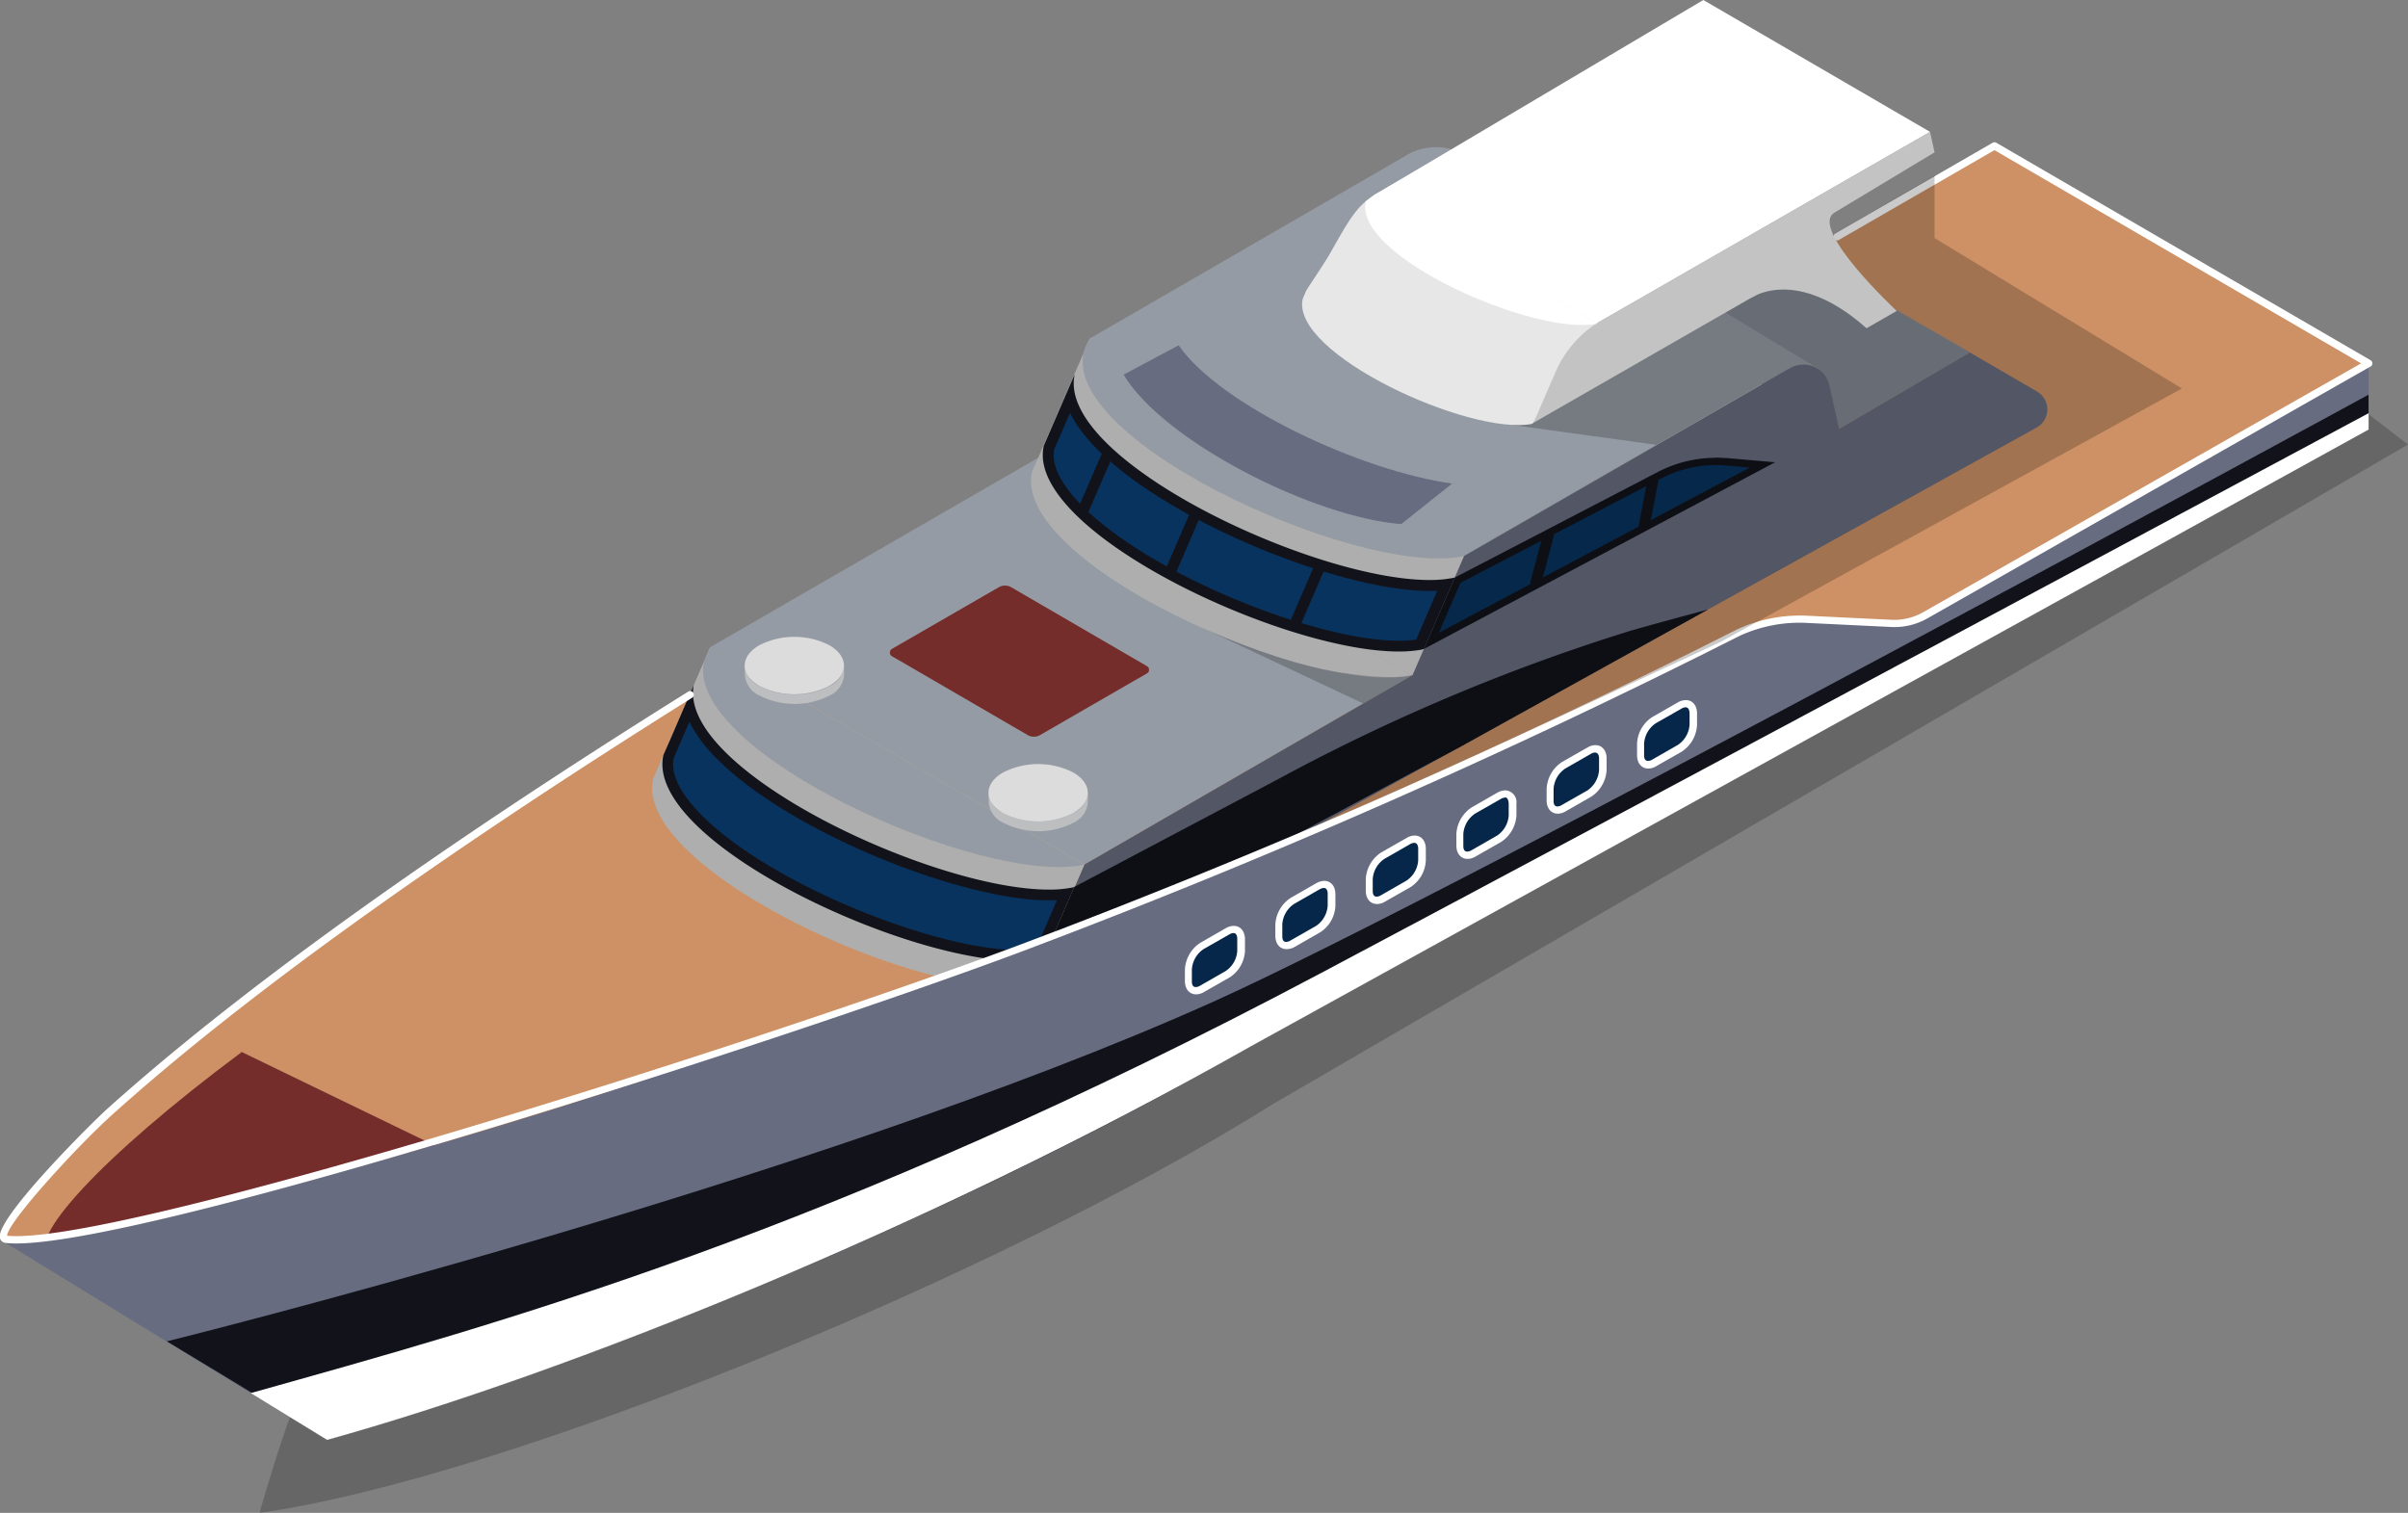 <svg xmlns="http://www.w3.org/2000/svg" viewBox="0 0 283.86 178.36"><rect x="0" y="0" width="283.86" height="178.36" fill="#808080" stroke="none"/><defs><style>.cls-1{isolation:isolate;}.cls-2{opacity:0.2;}.cls-18,.cls-2,.cls-20,.cls-4{mix-blend-mode:multiply;}.cls-3{fill:#cd9165;}.cls-5{fill:#838a94;}.cls-6{fill:#959ba4;}.cls-7{fill:#d8d9d8;}.cls-8{fill:#d7d8d7;}.cls-9{fill:#adaead;}.cls-10{fill:#676c80;}.cls-11{fill:#e6e7e6;}.cls-12{fill:#fff;}.cls-13{fill:#08335e;}.cls-14{fill:#12131a;}.cls-15{fill:#bcbec0;}.cls-16{fill:#dcdcdc;}.cls-17{fill:#742d2a;}.cls-18{opacity:0.34;}.cls-19{fill:#062749;}.cls-20{opacity:0.21;}.cls-21{fill:#c2c3c2;}</style></defs><g class="cls-1"><g id="Layer_2" data-name="Layer 2"><g id="graphics"><g class="cls-2"><path d="M30.6,178.36c28.62-4,86.72-27.66,119.62-48.29L283.86,52.41l-5.19-4s-107,50-158.93,69C88.05,129,81.61,151.91,37.47,160.69,35.44,161.09,30.6,178.36,30.6,178.36Z"/></g><polygon class="cls-3" points="237.07 67.18 192.95 41.54 235.11 17.2 279.23 42.84 237.07 67.18"/><g class="cls-4"><polygon class="cls-3" points="273.82 46.53 279.23 42.84 235.11 17.2 192.95 42.11 198.36 45.25 235.11 24.03 273.82 46.53"/></g><g class="cls-1"><path class="cls-3" d="M248.52,54,232.26,74.49l-28.52,3.25-53.52,29.6C106.71,134.62,19.87,147.07,3.88,147.9c-1.63-1.38-4.07-1.28-3.12-2.7,4.08-6.2,16.33-18.78,34.11-31.91C55,98.4,79.2,82.78,102.23,69.16l91.9-45.3Z"/></g><g class="cls-4"><path class="cls-3" d="M103.73,68.35c-23.82,14.08-50.45,31.07-70.24,46C11.67,130.77-2,144.58,1.2,146.43c.57.33,2.83-.33,4.57-.46,5.37-12.74,58-47.92,101.39-73.59L200.92,26,195.63,23Z"/></g><polygon class="cls-5" points="172.27 25.18 188 16.08 232.26 41.56 216.38 50.81 172.27 25.18"/><path class="cls-6" d="M214.43,43.52l-41.67-25.2a6.75,6.75,0,0,0-6.85-.08h0l42.21,25.28Z"/><g class="cls-1"><polygon class="cls-7" points="194.34 65.88 150.22 40.24 172.68 24.93 216.8 50.57 194.34 65.88"/><polygon class="cls-8" points="166.51 79.61 122.39 53.97 150.22 40.24 194.34 65.88 166.51 79.61"/><polygon class="cls-9" points="166.51 79.61 122.39 53.97 128.47 39.91 172.59 65.55 166.51 79.61"/><path class="cls-6" d="M166.09,18.14,210.7,43.55l-38.11,22c-12.46,2.77-51.13-15-44.12-25.64Z"/><polygon class="cls-6" points="127.84 101.93 83.72 76.3 122.39 53.97 166.51 79.61 127.84 101.93"/><path class="cls-10" d="M216.8,50.57h0l-1.15-5.16a3.14,3.14,0,0,0-4.64-2L172.59,65.55l-6.08,14.06-38.67,22.32-6.08,14L240.11,50.39a2.44,2.44,0,0,0,0-4.24l-7.89-4.59Z"/></g><path class="cls-11" d="M201.23.45l.54,2.41L185.1,12.92l-.4,4.5L153.86,35.09l3.57-6.35c1.8-3.15,2.69-4.69,5.1-6.08Z"/><polygon class="cls-12" points="188.22 38.13 162.02 22.98 200.79 0 227.52 15.55 188.22 38.13"/><path class="cls-9" d="M121.66,55.61c-2.5,10.74,33,26.62,44.83,24L122.37,54Z"/><path class="cls-9" d="M127.84,101.93,83.72,76.29l-6,13.87h0L77,91.8c-2.47,10.65,32.32,26.58,44.44,24.28l.31-.1Z"/><path class="cls-6" d="M83,77.94c-2.49,10.74,33,26.62,44.83,24L83.72,76.29Z"/><path class="cls-13" d="M120,112.65c-10.51,0-32.23-8.94-39.22-17.73-1.68-2.12-2.34-4-2-5.7l2.5-5.77a11.42,11.42,0,0,0,2.24,4c7.44,9.13,29.24,18.05,40.08,18.05a16.83,16.83,0,0,0,1.95-.11l-3,7h0A14,14,0,0,1,120,112.65Z"/><path class="cls-14" d="M81.29,85.14a14.9,14.9,0,0,0,1.78,2.73c7.54,9.24,29.61,18.28,40.58,18.28l.94,0-2.49,5.74A14.34,14.34,0,0,1,120,112c-10.38,0-31.82-8.82-38.71-17.49-1.54-1.94-2.17-3.65-1.87-5.11l.16-.39h0l.49-1.14,1.18-2.74Zm.52-4.44-2.88,6.67h0L78.21,89C75.91,99,106.13,113.29,120,113.29a15,15,0,0,0,2.71-.22L123,113l3.63-8.41a13.66,13.66,0,0,1-3,.29c-13.84,0-43.88-14.23-41.84-24.16Z"/><path class="cls-13" d="M164.86,76.17c-10.5,0-32.22-8.94-39.21-17.74-1.68-2.11-2.35-4-2-5.7l2.5-5.76a11.3,11.3,0,0,0,2.25,4c7.44,9.12,29.24,18,40.07,18a17.11,17.11,0,0,0,2-.1l-3.05,7h0A14.1,14.1,0,0,1,164.86,76.17Z"/><path class="cls-14" d="M126.13,48.67a14.29,14.29,0,0,0,1.78,2.71c7.54,9.25,29.61,18.29,40.57,18.29l.94,0-2.48,5.74a14.58,14.58,0,0,1-2.08.13c-10.37,0-31.81-8.81-38.71-17.49-1.53-1.93-2.16-3.65-1.87-5.1l.17-.39h0l.5-1.14,1.18-2.73Zm.52-4.45-2.89,6.67h0l-.71,1.65c-2.31,9.93,27.92,24.27,41.81,24.27a15.05,15.05,0,0,0,2.72-.22l.29-.09,3.63-8.41a13.82,13.82,0,0,1-3,.29c-13.83,0-43.87-14.23-41.83-24.16Z"/><path class="cls-13" d="M152.34,74.29l3.41-7.88Z"/><rect class="cls-14" x="149.76" y="69.71" width="8.58" height="1.29" transform="translate(28.42 183.91) rotate(-66.66)"/><path class="cls-13" d="M137.74,68l3.41-7.88Z"/><rect class="cls-14" x="135.15" y="63.37" width="8.58" height="1.29" transform="translate(25.42 166.68) rotate(-66.66)"/><path class="cls-13" d="M127.37,60.87,130.78,53Z"/><rect class="cls-14" x="124.79" y="56.29" width="8.58" height="1.29" transform="translate(25.57 152.79) rotate(-66.6)"/><g class="cls-1"><path class="cls-15" d="M99.5,78.49v1.1A2.9,2.9,0,0,1,97.8,82a9.13,9.13,0,0,1-8.27,0,2.9,2.9,0,0,1-1.72-2.41v-1.1a2.92,2.92,0,0,0,1.73,2.41,9.11,9.11,0,0,0,8.26,0,2.9,2.9,0,0,0,1.7-2.37Z"/></g><path class="cls-16" d="M97.77,76.07c2.29,1.33,2.3,3.47,0,4.79a9.11,9.11,0,0,1-8.26,0c-2.29-1.32-2.31-3.46,0-4.79A9.11,9.11,0,0,1,97.77,76.07Z"/><g class="cls-1"><path class="cls-15" d="M128.24,93.48v1.1A2.89,2.89,0,0,1,126.54,97a9.07,9.07,0,0,1-8.27,0,2.89,2.89,0,0,1-1.72-2.41V93.45a2.93,2.93,0,0,0,1.73,2.41,9.11,9.11,0,0,0,8.26,0,2.93,2.93,0,0,0,1.7-2.38Z"/></g><path class="cls-16" d="M126.51,91.07c2.29,1.32,2.3,3.46,0,4.79a9.11,9.11,0,0,1-8.26,0c-2.29-1.33-2.31-3.47,0-4.79A9.11,9.11,0,0,1,126.51,91.07Z"/><path class="cls-17" d="M122.61,86.66a1.48,1.48,0,0,1-1.47,0l-16-9.3a.5.5,0,0,1,0-.85l12.6-7.27a1.46,1.46,0,0,1,1.46,0l16,9.3a.49.49,0,0,1,0,.85Z"/><path class="cls-17" d="M5.81,147.93c2.84,1.64,36.24,2.15,59.86-5.9l-37.17-18C11.43,136.74,3.06,146.34,5.81,147.93Z"/><g class="cls-18"><path class="cls-17" d="M119.2,71.18l15.06,8.75.94-.54a.49.49,0,0,0,0-.85l-16-9.3a1.46,1.46,0,0,0-1.46,0l-12.6,7.27a.5.5,0,0,0,0,.85l.94.55,11.66-6.73A1.46,1.46,0,0,1,119.2,71.18Z"/></g><path class="cls-10" d="M138.94,40.71l-6.49,3.46c4.75,7.92,22.49,16.84,32.73,17.62l6-4.78C160.53,55.54,143.9,47.85,138.94,40.71Z"/><path class="cls-13" d="M171.83,68.4,195.64,56a14.47,14.47,0,0,1,6.64-1.62c.4,0,.81,0,1.21.05l4.27.36-39,20.73Z"/><path class="cls-14" d="M202.28,54.83h0a11.33,11.33,0,0,1,1.17.05l2.82.24L169.62,74.59l2.55-5.88L195.84,56.4a14,14,0,0,1,6.44-1.57Zm0-.86a14.86,14.86,0,0,0-6.84,1.67L171.5,68.09l-3.63,8.41,41.38-22L203.53,54c-.42,0-.83-.05-1.25-.05Z"/><path class="cls-14" d="M127,104.88l24.1-12.75A229,229,0,0,1,192,74.88c1.27-.38,3.93-1.12,6.11-1.71L171.9,87.7,150.85,99l-27,13.14Z"/><path class="cls-14" d="M194.78,74.53,171.7,87.32l-21,11.24-25.94,12.63,2.59-6,24-12.69a229.92,229.92,0,0,1,40.82-17.21c.63-.19,1.59-.46,2.66-.76Zm6.6-2.68s-7.13,1.9-9.51,2.62a231,231,0,0,0-41,17.28l-24.24,12.82L123,113l28-13.65,21.06-11.25,29.27-16.23Z"/><path class="cls-13" d="M181,69l1.6-6.12Z"/><rect class="cls-14" x="178.62" y="65.29" width="6.33" height="1.29" transform="translate(71.73 224.94) rotate(-75.25)"/><path class="cls-13" d="M193.78,62.19l1.09-5.71Z"/><rect class="cls-14" x="191.41" y="58.69" width="5.82" height="1.29" transform="translate(99.57 239.07) rotate(-79.18)"/><path class="cls-10" d="M38.57,169.76c28.25-7.86,71.87-25.24,108.89-46.4L279.21,50.65l0-7.82L227,72.54a7.32,7.32,0,0,1-4,1L213,73a17.28,17.28,0,0,0-8.17,1.63s-34.43,18.5-86.39,37.57C86.78,123.84,51,137.07,6.88,145.84a26.88,26.88,0,0,1-6.38.59Z"/><path class="cls-14" d="M142.93,118.14c-47.2,21.18-123.26,40-123.26,40s15.73,9.46,15.52,9.51l3.38,2.07c28.25-7.86,72.59-25.53,108.89-46.4L279.21,50.65V46.53S170.89,105.6,142.93,118.14Z"/><path class="cls-12" d="M29.56,164.24l9,5.52c28.25-7.86,71.15-25,108.89-46.4L279.22,50.65V48.71s-85.9,46.06-123.48,66C97.58,145.57,58.62,156.08,29.56,164.24Z"/><path class="cls-12" d="M1.93,146.6a11.25,11.25,0,0,1-1.23-.06A.76.76,0,0,1,0,146c-.7-2.16,10.6-13.42,12.61-15.24C28,116.92,51,100.36,81.13,81.54a.44.44,0,0,1,.59.14.42.42,0,0,1-.14.59c-30,18.79-53,35.33-68.36,49.16C9.23,135,.88,144.1.84,145.69c12.44,1.23,85.54-21.7,119-34.16a853.32,853.32,0,0,0,84.82-37.27A17.61,17.61,0,0,1,213,72.59l9.94.48a6.86,6.86,0,0,0,3.78-.9l51.61-29.33L235.11,17.7,216.76,28.29a.42.42,0,0,1-.58-.16.44.44,0,0,1,.15-.59L234.9,16.83a.42.42,0,0,1,.43,0l44.12,25.64a.44.44,0,0,1,.21.37.41.41,0,0,1-.22.37L227.18,72.92a7.83,7.83,0,0,1-4.24,1L213,73.44A16.84,16.84,0,0,0,205,75a856.6,856.6,0,0,1-84.9,37.31C91.82,122.88,18,146.6,1.93,146.6Z"/><path class="cls-19" d="M144.68,109.81c.88-.52,1.61-.1,1.61.92v1.36a3.52,3.52,0,0,1-1.6,2.78l-3,1.71c-.89.51-1.61.1-1.61-.92V114.3a3.55,3.55,0,0,1,1.61-2.78Z"/><path class="cls-12" d="M141,117.23c-.79,0-1.32-.63-1.32-1.57V114.3a4,4,0,0,1,1.82-3.15l3-1.72a1.93,1.93,0,0,1,.94-.27c.79,0,1.31.63,1.32,1.57v1.36a3.93,3.93,0,0,1-1.82,3.15l-3,1.71A1.85,1.85,0,0,1,141,117.23Zm4.4-7.22a1,1,0,0,0-.51.17l-3,1.71a3.12,3.12,0,0,0-1.39,2.41v1.36c0,.21,0,.71.46.71a1,1,0,0,0,.51-.16l3-1.72a3.07,3.07,0,0,0,1.38-2.4v-1.36C145.86,110.51,145.81,110,145.4,110Z"/><path class="cls-19" d="M155.33,104.48c.9-.51,1.62-.1,1.62.93v1.35a3.49,3.49,0,0,1-1.6,2.78l-3,1.72c-.89.51-1.61.1-1.61-.93V109a3.53,3.53,0,0,1,1.61-2.78Z"/><path class="cls-12" d="M151.66,111.9c-.79,0-1.32-.63-1.32-1.57V109a4,4,0,0,1,1.82-3.15l3-1.72a2,2,0,0,1,.94-.28c.79,0,1.32.63,1.32,1.58v1.35a3.91,3.91,0,0,1-1.82,3.15l-3,1.72A1.93,1.93,0,0,1,151.66,111.9Zm4.4-7.21a1.15,1.15,0,0,0-.51.16l-3,1.72a3.13,3.13,0,0,0-1.39,2.41v1.35c0,.22,0,.72.46.72a1.06,1.06,0,0,0,.51-.17l3-1.71a3.11,3.11,0,0,0,1.38-2.41v-1.35C156.52,105.19,156.47,104.69,156.06,104.69Z"/><path class="cls-19" d="M166,99.16c.89-.52,1.61-.1,1.61.92v1.36a3.56,3.56,0,0,1-1.61,2.78l-3,1.71c-.89.51-1.61.1-1.61-.92v-1.36a3.51,3.51,0,0,1,1.6-2.78Z"/><path class="cls-12" d="M162.32,106.58c-.79,0-1.32-.63-1.32-1.57v-1.36a4,4,0,0,1,1.82-3.15l3-1.71a1.82,1.82,0,0,1,.94-.28c.79,0,1.32.63,1.32,1.57v1.36a3.94,3.94,0,0,1-1.81,3.15l-3,1.71A1.85,1.85,0,0,1,162.32,106.58Zm4.4-7.21a1,1,0,0,0-.51.16l-3,1.72a3.11,3.11,0,0,0-1.39,2.4V105c0,.21,0,.71.46.71a1,1,0,0,0,.51-.16l3-1.72a3.11,3.11,0,0,0,1.39-2.4v-1.36C167.18,99.87,167.13,99.37,166.72,99.37Z"/><path class="cls-19" d="M176.66,93.83c.89-.51,1.61-.09,1.61.93v1.35a3.53,3.53,0,0,1-1.61,2.78l-3,1.72c-.88.51-1.61.1-1.61-.92V98.33a3.55,3.55,0,0,1,1.61-2.78Z"/><path class="cls-12" d="M173,101.26c-.79,0-1.32-.63-1.32-1.57V98.33a4,4,0,0,1,1.82-3.15l3-1.72a2,2,0,0,1,.94-.28,1.39,1.39,0,0,1,1.32,1.57v1.36a4,4,0,0,1-1.82,3.16l-3,1.71A1.85,1.85,0,0,1,173,101.26Zm4.4-7.22a1.06,1.06,0,0,0-.51.17l-3,1.71a3.15,3.15,0,0,0-1.39,2.41v1.35c0,.22,0,.72.46.72a1.15,1.15,0,0,0,.51-.16l3-1.72a3.09,3.09,0,0,0,1.38-2.4V94.76C177.84,94.54,177.79,94,177.38,94Z"/><path class="cls-19" d="M187.32,88.51c.89-.51,1.61-.1,1.61.92v1.36a3.55,3.55,0,0,1-1.61,2.78l-3,1.72c-.89.51-1.62.09-1.62-.93V93a3.52,3.52,0,0,1,1.6-2.78Z"/><path class="cls-12" d="M183.64,95.93c-.79,0-1.32-.63-1.32-1.57V93a4,4,0,0,1,1.81-3.16l3-1.71a1.85,1.85,0,0,1,.94-.28c.79,0,1.32.63,1.32,1.57v1.36a4,4,0,0,1-1.82,3.15l-3,1.72A1.93,1.93,0,0,1,183.64,95.93Zm4.4-7.21a1,1,0,0,0-.51.16l-3,1.72a3.11,3.11,0,0,0-1.39,2.4v1.36c0,.22,0,.72.46.72a1.06,1.06,0,0,0,.51-.17l3-1.71a3.15,3.15,0,0,0,1.39-2.41V89.43C188.5,89.22,188.46,88.72,188,88.72Z"/><path class="cls-19" d="M198,83.19c.89-.52,1.61-.1,1.61.92v1.35A3.56,3.56,0,0,1,198,88.25L195,90c-.88.51-1.61.1-1.61-.92V87.68A3.51,3.51,0,0,1,195,84.9Z"/><path class="cls-12" d="M194.31,90.61c-.8,0-1.33-.63-1.33-1.57V87.68a3.93,3.93,0,0,1,1.81-3.15l3-1.72a1.93,1.93,0,0,1,.94-.27c.79,0,1.32.63,1.32,1.57v1.35a4,4,0,0,1-1.81,3.16l-3,1.71A1.81,1.81,0,0,1,194.31,90.61Zm4.39-7.22a1.06,1.06,0,0,0-.51.17l-3,1.71a3.11,3.11,0,0,0-1.38,2.41V89c0,.21,0,.71.47.71a1,1,0,0,0,.5-.16l3-1.72a3.11,3.11,0,0,0,1.39-2.4V84.11C199.16,83.89,199.12,83.39,198.7,83.39Z"/><g class="cls-20"><path d="M127.84,101.93l32.84-19-19.12-9s8.56,4,15.67,5.22,9.28.42,9.28.42l6.08-14.06,22.64-13.07L177.52,50l50.53-29.29v7.36L257.21,45.8,202.78,75.7S171.62,90.33,158.6,95.89s-34.21,13.94-34.21,13.94Z"/></g><path class="cls-21" d="M223.59,36.66s-10.17-9.48-7.45-11.52c-2,0-11.29,7.32-11.29,7.32l1.63,2.64s5.26-3.77,13.55,3.6Z"/><path class="cls-11" d="M184.91,36.77,160,25.05l-6,9.17h0l-.43,1c-1.5,6.47,19.64,16.16,27,14.76l.18-.12,7.88-11.55Z"/><path class="cls-21" d="M227.52,15.55l.53,2.41L211.38,28l-.4,4.5-30.2,17.34,2.6-6a13,13,0,0,1,5.43-6.08Z"/><path class="cls-12" d="M161,23.73c-1.52,6.52,20.14,16,27.33,14.41L162.1,22.92Z"/></g></g></g></svg>